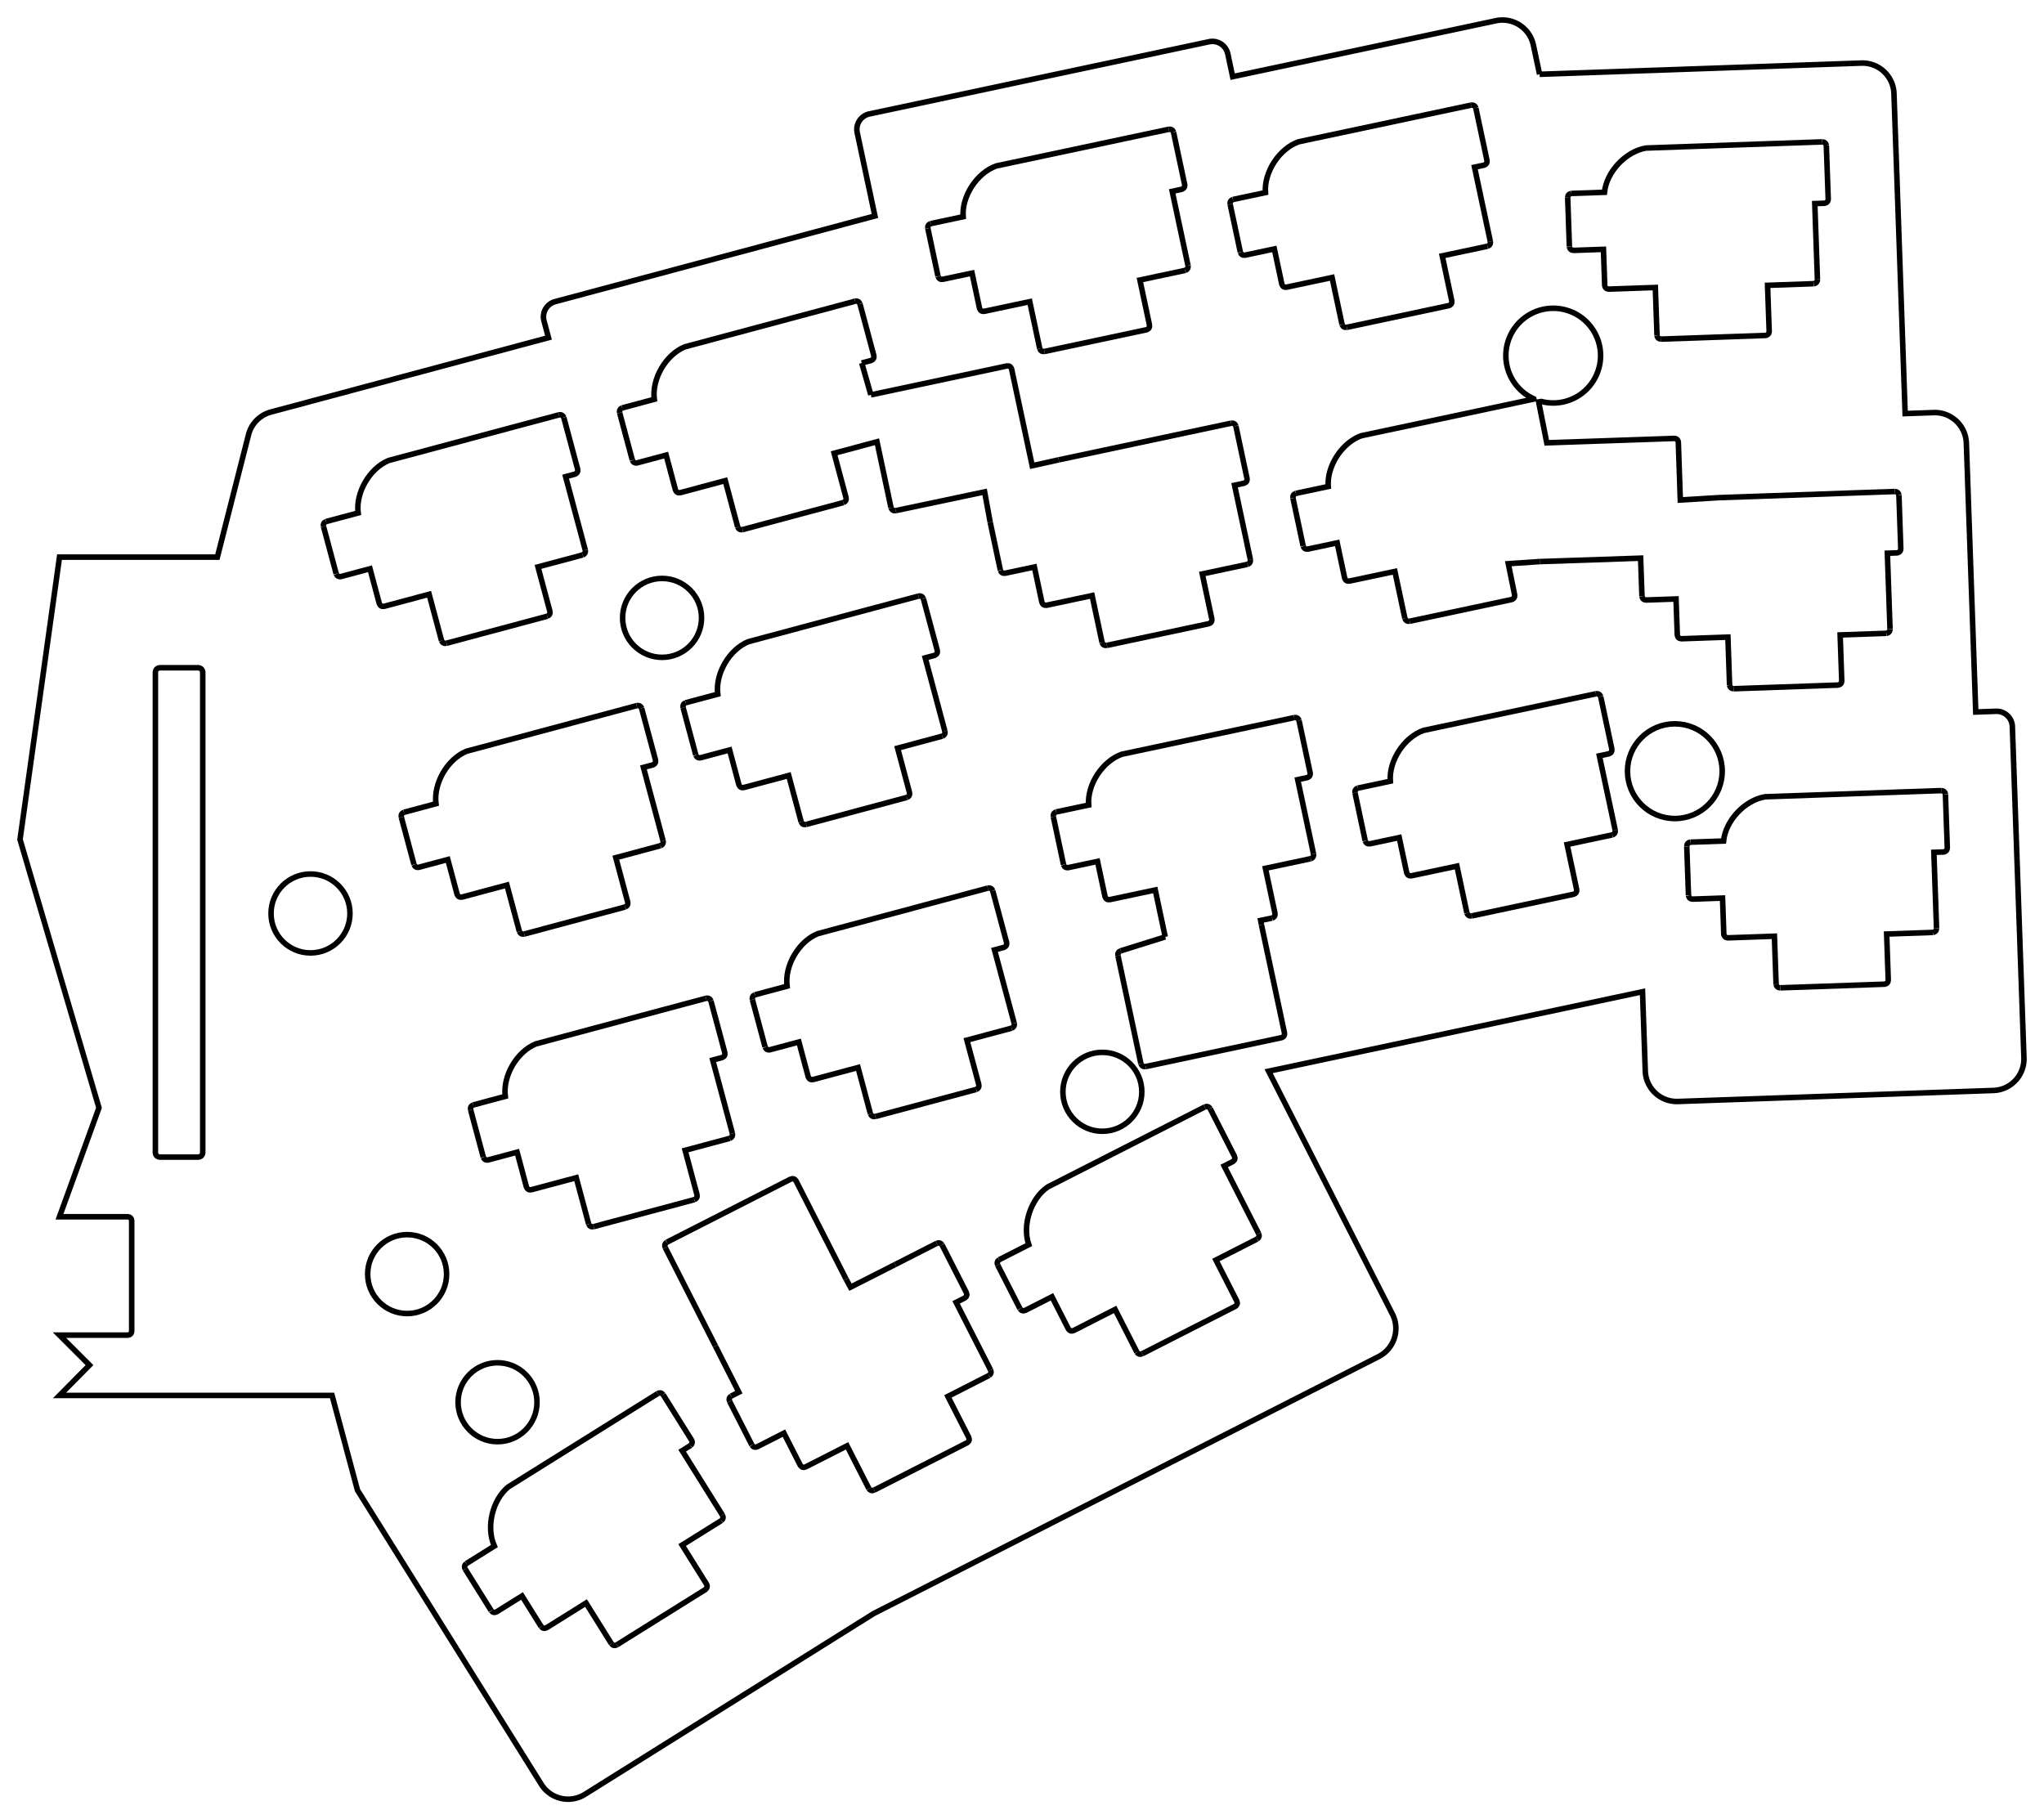 <?xml version="1.0"?>
<!DOCTYPE svg PUBLIC "-//W3C//DTD SVG 1.1//EN" "http://www.w3.org/Graphics/SVG/1.1/DTD/svg11.dtd">
<svg width="129.478mm" height="115.25mm" viewBox="0 0 129.478 115.25" xmlns="http://www.w3.org/2000/svg" version="1.1">
<g id="Sketch207" transform="translate(3.769,1.402) scale(1,-1)">
<path id="Sketch207_w0000"  d="M 93.757 -3.305 L 93.363 -1.452 A 2 2 0 0 1 90.991 0.089L 74.314 -3.456 L 74.007 -2.012 A 1 1 0 0 1 72.82 -1.242L 51.301 -5.816 A 1 1 0 0 1 50.531 -7.002L 51.653 -12.279 L 31.398 -17.706 A 1 1 0 0 1 30.691 -18.931L 30.975 -19.989 L 13.395 -24.7 A 2 2 0 0 1 11.974 -26.138L 10.0 -33.892 L 0.0 -33.892 L -2.5 -51.78 L 2.5 -68.78 L 0.0 -75.68 L 4.313 -75.68 Q 4.54 -75.695 4.573 -75.92 L 4.573 -82.92 Q 4.558 -83.147 4.333 -83.18 L 0.0 -83.18 L 1.9 -85.08 L 0.0 -87.001 L 17.267 -87.001 L 18.875 -93.001 L 30.521 -111.638 A 2 2 0 0 1 33.279 -112.274L 51.569 -100.821 L 83.56 -84.54 A 2 2 0 0 1 84.435 -81.849L 76.593 -66.459 L 100.277 -61.425 L 100.452 -66.449 A 2 2 0 0 1 102.521 -68.378L 122.509 -67.68 A 2 2 0 0 1 124.438 -65.611L 123.705 -44.624 A 1 1 0 0 1 122.67 -43.659L 121.385 -43.704 L 120.79 -26.665 A 2 2 0 0 1 118.722 -24.736L 116.913 -24.799 L 116.205 -4.523 A 2 2 0 0 1 114.136 -2.594L 93.757 -3.305 " stroke="#000000" stroke-width="0.35 px" style="stroke-width:0.35;stroke-miterlimit:4;stroke-dasharray:none;fill:none;fill-opacity:1;fill-rule: evenodd"/>
<path id="Sketch207_w0001"  d="M 105.097 -30.125 L 102.671 -30.274 L 102.545 -26.604 Q 102.505 -26.38 102.277 -26.373 L 94.213 -26.651 L 93.698 -24.06 L 93.87 -24.032 A 3 3 0 1 1 93.389 -23.863L 93.394 -23.879 L 90.694 -24.453 L 90.498 -24.495 L 82.477 -26.199 C 81.246 -26.634 80.276 -28.115 80.371 -29.418 L 78.316 -29.854 " stroke="#000000" stroke-width="0.35 px" style="stroke-width:0.35;stroke-miterlimit:4;stroke-dasharray:none;fill:none;fill-opacity:1;fill-rule: evenodd"/>
<circle cx="102.325" cy="-47.453" r="3.0" stroke="#000000" stroke-width="0.35 px" style="stroke-width:0.35;stroke-miterlimit:4;stroke-dasharray:none;fill:none"/>
<circle cx="66.06" cy="-67.765" r="2.5" stroke="#000000" stroke-width="0.35 px" style="stroke-width:0.35;stroke-miterlimit:4;stroke-dasharray:none;fill:none"/>
<circle cx="27.748" cy="-87.43" r="2.5" stroke="#000000" stroke-width="0.35 px" style="stroke-width:0.35;stroke-miterlimit:4;stroke-dasharray:none;fill:none"/>
<circle cx="22.021" cy="-79.313" r="2.5" stroke="#000000" stroke-width="0.35 px" style="stroke-width:0.35;stroke-miterlimit:4;stroke-dasharray:none;fill:none"/>
<circle cx="15.9" cy="-56.467" r="2.5" stroke="#000000" stroke-width="0.35 px" style="stroke-width:0.35;stroke-miterlimit:4;stroke-dasharray:none;fill:none"/>
<circle cx="38.17" cy="-37.742" r="2.5" stroke="#000000" stroke-width="0.35 px" style="stroke-width:0.35;stroke-miterlimit:4;stroke-dasharray:none;fill:none"/>
<path id="Sketch207_w0008"  d="M 8.824 -40.901 L 6.354 -40.901 Q 6.1 -40.928 6.074 -41.181 L 6.074 -71.621 Q 6.1 -71.875 6.354 -71.901 L 8.794 -71.901 Q 9.047 -71.875 9.074 -71.621 L 9.074 -41.181 Q 9.047 -40.928 8.794 -40.901 " stroke="#000000" stroke-width="0.35 px" style="stroke-width:0.35;stroke-miterlimit:4;stroke-dasharray:none;fill:none;fill-opacity:1;fill-rule: evenodd"/>
<path id="Sketch207_w0009"  d="M 67.047 -59.137 L 68.502 -65.984 " stroke="#000000" stroke-width="0.35 px" style="stroke-width:0.35;stroke-miterlimit:4;stroke-dasharray:none;fill:none;fill-opacity:1;fill-rule: evenodd"/>
<path id="Sketch207_w0010"  d="M 76.139 -57.184 L 77.595 -64.031 Q 77.627 -64.256 77.414 -64.335 L 68.806 -66.165 " stroke="#000000" stroke-width="0.35 px" style="stroke-width:0.35;stroke-miterlimit:4;stroke-dasharray:none;fill:none;fill-opacity:1;fill-rule: evenodd"/>
<path id="Sketch207_w0011"  d="M 68.502 -65.984 Q 68.581 -66.198 68.806 -66.165 " stroke="#000000" stroke-width="0.35 px" style="stroke-width:0.35;stroke-miterlimit:4;stroke-dasharray:none;fill:none;fill-opacity:1;fill-rule: evenodd"/>
<path id="Sketch207_w0012"  d="M 67.227 -58.833 Q 67.014 -58.912 67.047 -59.137 " stroke="#000000" stroke-width="0.35 px" style="stroke-width:0.35;stroke-miterlimit:4;stroke-dasharray:none;fill:none;fill-opacity:1;fill-rule: evenodd"/>
<path id="Sketch207_w0013"  d="M 93.764 -34.175 L 100.157 -33.958 L 100.243 -36.378 " stroke="#000000" stroke-width="0.35 px" style="stroke-width:0.35;stroke-miterlimit:4;stroke-dasharray:none;fill:none;fill-opacity:1;fill-rule: evenodd"/>
<path id="Sketch207_w0014"  d="M 63.297 -27.729 L 61.616 -28.102 L 60.309 -21.964 Q 60.23 -21.751 60.005 -21.783 L 51.397 -23.613 " stroke="#000000" stroke-width="0.35 px" style="stroke-width:0.35;stroke-miterlimit:4;stroke-dasharray:none;fill:none;fill-opacity:1;fill-rule: evenodd"/>
<path id="Sketch207_w0015"  d="M 52.976 -30.945 L 58.602 -29.759 L 58.956 -31.689 " stroke="#000000" stroke-width="0.35 px" style="stroke-width:0.35;stroke-miterlimit:4;stroke-dasharray:none;fill:none;fill-opacity:1;fill-rule: evenodd"/>
<path id="Sketch207_w0016"  d="M 52.672 -30.764 Q 52.751 -30.978 52.976 -30.945 " stroke="#000000" stroke-width="0.35 px" style="stroke-width:0.35;stroke-miterlimit:4;stroke-dasharray:none;fill:none;fill-opacity:1;fill-rule: evenodd"/>
<path id="Sketch207_w0017"  d="M 38.469 -77.295 L 46.31 -73.3 Q 46.519 -73.21 46.65 -73.396 L 49.828 -79.633 " stroke="#000000" stroke-width="0.35 px" style="stroke-width:0.35;stroke-miterlimit:4;stroke-dasharray:none;fill:none;fill-opacity:1;fill-rule: evenodd"/>
<path id="Sketch207_w0018"  d="M 38.373 -77.636 L 41.551 -83.873 " stroke="#000000" stroke-width="0.35 px" style="stroke-width:0.35;stroke-miterlimit:4;stroke-dasharray:none;fill:none;fill-opacity:1;fill-rule: evenodd"/>
<path id="Sketch207_w0019"  d="M 38.469 -77.295 Q 38.283 -77.426 38.373 -77.635 " stroke="#000000" stroke-width="0.35 px" style="stroke-width:0.35;stroke-miterlimit:4;stroke-dasharray:none;fill:none;fill-opacity:1;fill-rule: evenodd"/>
<path id="Sketch207_w0020"  d="M 21.818 -50.057 L 23.847 -49.514 C 23.685 -48.218 24.575 -46.688 25.782 -46.19 L 33.703 -44.067 L 33.896 -44.016 L 36.562 -43.301 " stroke="#000000" stroke-width="0.35 px" style="stroke-width:0.35;stroke-miterlimit:4;stroke-dasharray:none;fill:none;fill-opacity:1;fill-rule: evenodd"/>
<path id="Sketch207_w0021"  d="M 29.13 -57.602 L 28.343 -54.666 L 25.504 -55.427 Q 25.28 -55.471 25.19 -55.262 L 24.598 -53.05 L 22.772 -53.539 Q 22.549 -53.584 22.459 -53.375 " stroke="#000000" stroke-width="0.35 px" style="stroke-width:0.35;stroke-miterlimit:4;stroke-dasharray:none;fill:none;fill-opacity:1;fill-rule: evenodd"/>
<path id="Sketch207_w0022"  d="M 36.875 -43.466 L 37.753 -46.74 Q 37.797 -46.963 37.588 -47.054 L 36.989 -47.214 L 38.234 -51.86 " stroke="#000000" stroke-width="0.35 px" style="stroke-width:0.35;stroke-miterlimit:4;stroke-dasharray:none;fill:none;fill-opacity:1;fill-rule: evenodd"/>
<path id="Sketch207_w0023"  d="M 35.828 -56.056 L 29.444 -57.767 " stroke="#000000" stroke-width="0.35 px" style="stroke-width:0.35;stroke-miterlimit:4;stroke-dasharray:none;fill:none;fill-opacity:1;fill-rule: evenodd"/>
<path id="Sketch207_w0024"  d="M 38.07 -52.173 L 35.24 -52.932 L 35.993 -55.743 Q 36.037 -55.966 35.828 -56.056 " stroke="#000000" stroke-width="0.35 px" style="stroke-width:0.35;stroke-miterlimit:4;stroke-dasharray:none;fill:none;fill-opacity:1;fill-rule: evenodd"/>
<path id="Sketch207_w0025"  d="M 22.456 -53.365 L 21.654 -50.371 " stroke="#000000" stroke-width="0.35 px" style="stroke-width:0.35;stroke-miterlimit:4;stroke-dasharray:none;fill:none;fill-opacity:1;fill-rule: evenodd"/>
<path id="Sketch207_w0026"  d="M 38.07 -52.174 Q 38.279 -52.084 38.234 -51.86 " stroke="#000000" stroke-width="0.35 px" style="stroke-width:0.35;stroke-miterlimit:4;stroke-dasharray:none;fill:none;fill-opacity:1;fill-rule: evenodd"/>
<path id="Sketch207_w0027"  d="M 29.13 -57.602 Q 29.22 -57.811 29.443 -57.767 " stroke="#000000" stroke-width="0.35 px" style="stroke-width:0.35;stroke-miterlimit:4;stroke-dasharray:none;fill:none;fill-opacity:1;fill-rule: evenodd"/>
<path id="Sketch207_w0028"  d="M 36.876 -43.466 Q 36.786 -43.257 36.562 -43.301 " stroke="#000000" stroke-width="0.35 px" style="stroke-width:0.35;stroke-miterlimit:4;stroke-dasharray:none;fill:none;fill-opacity:1;fill-rule: evenodd"/>
<path id="Sketch207_w0029"  d="M 21.818 -50.057 Q 21.609 -50.147 21.654 -50.37 " stroke="#000000" stroke-width="0.35 px" style="stroke-width:0.35;stroke-miterlimit:4;stroke-dasharray:none;fill:none;fill-opacity:1;fill-rule: evenodd"/>
<path id="Sketch207_w0030"  d="M 39.668 -43.117 L 41.697 -42.574 C 41.535 -41.278 42.425 -39.748 43.632 -39.25 L 51.553 -37.127 L 51.746 -37.076 L 54.412 -36.361 " stroke="#000000" stroke-width="0.35 px" style="stroke-width:0.35;stroke-miterlimit:4;stroke-dasharray:none;fill:none;fill-opacity:1;fill-rule: evenodd"/>
<path id="Sketch207_w0031"  d="M 46.98 -50.662 L 46.193 -47.726 L 43.354 -48.487 Q 43.13 -48.531 43.04 -48.322 L 42.448 -46.11 L 40.622 -46.599 Q 40.399 -46.644 40.309 -46.435 " stroke="#000000" stroke-width="0.35 px" style="stroke-width:0.35;stroke-miterlimit:4;stroke-dasharray:none;fill:none;fill-opacity:1;fill-rule: evenodd"/>
<path id="Sketch207_w0032"  d="M 54.725 -36.526 L 55.603 -39.8 Q 55.647 -40.023 55.438 -40.114 L 54.839 -40.274 L 56.084 -44.92 " stroke="#000000" stroke-width="0.35 px" style="stroke-width:0.35;stroke-miterlimit:4;stroke-dasharray:none;fill:none;fill-opacity:1;fill-rule: evenodd"/>
<path id="Sketch207_w0033"  d="M 53.678 -49.116 L 47.294 -50.827 " stroke="#000000" stroke-width="0.35 px" style="stroke-width:0.35;stroke-miterlimit:4;stroke-dasharray:none;fill:none;fill-opacity:1;fill-rule: evenodd"/>
<path id="Sketch207_w0034"  d="M 55.92 -45.233 L 53.09 -45.992 L 53.843 -48.803 Q 53.887 -49.026 53.678 -49.116 " stroke="#000000" stroke-width="0.35 px" style="stroke-width:0.35;stroke-miterlimit:4;stroke-dasharray:none;fill:none;fill-opacity:1;fill-rule: evenodd"/>
<path id="Sketch207_w0035"  d="M 40.306 -46.425 L 39.504 -43.431 " stroke="#000000" stroke-width="0.35 px" style="stroke-width:0.35;stroke-miterlimit:4;stroke-dasharray:none;fill:none;fill-opacity:1;fill-rule: evenodd"/>
<path id="Sketch207_w0036"  d="M 55.92 -45.234 Q 56.129 -45.144 56.084 -44.92 " stroke="#000000" stroke-width="0.35 px" style="stroke-width:0.35;stroke-miterlimit:4;stroke-dasharray:none;fill:none;fill-opacity:1;fill-rule: evenodd"/>
<path id="Sketch207_w0037"  d="M 46.98 -50.662 Q 47.07 -50.871 47.293 -50.827 " stroke="#000000" stroke-width="0.35 px" style="stroke-width:0.35;stroke-miterlimit:4;stroke-dasharray:none;fill:none;fill-opacity:1;fill-rule: evenodd"/>
<path id="Sketch207_w0038"  d="M 54.726 -36.526 Q 54.636 -36.317 54.412 -36.361 " stroke="#000000" stroke-width="0.35 px" style="stroke-width:0.35;stroke-miterlimit:4;stroke-dasharray:none;fill:none;fill-opacity:1;fill-rule: evenodd"/>
<path id="Sketch207_w0039"  d="M 39.668 -43.117 Q 39.459 -43.207 39.504 -43.43 " stroke="#000000" stroke-width="0.35 px" style="stroke-width:0.35;stroke-miterlimit:4;stroke-dasharray:none;fill:none;fill-opacity:1;fill-rule: evenodd"/>
<path id="Sketch207_w0040"  d="M 74.336 -11.234 L 76.391 -10.798 C 76.296 -9.495 77.266 -8.014 78.497 -7.579 L 86.518 -5.875 L 86.714 -5.833 L 89.414 -5.259 " stroke="#000000" stroke-width="0.35 px" style="stroke-width:0.35;stroke-miterlimit:4;stroke-dasharray:none;fill:none;fill-opacity:1;fill-rule: evenodd"/>
<path id="Sketch207_w0041"  d="M 81.243 -19.151 L 80.611 -16.178 L 77.736 -16.789 Q 77.51 -16.822 77.431 -16.608 L 76.955 -14.368 L 75.107 -14.761 Q 74.881 -14.794 74.802 -14.581 " stroke="#000000" stroke-width="0.35 px" style="stroke-width:0.35;stroke-miterlimit:4;stroke-dasharray:none;fill:none;fill-opacity:1;fill-rule: evenodd"/>
<path id="Sketch207_w0042"  d="M 89.718 -5.44 L 90.423 -8.756 Q 90.455 -8.981 90.242 -9.06 L 89.635 -9.189 L 90.636 -13.894 " stroke="#000000" stroke-width="0.35 px" style="stroke-width:0.35;stroke-miterlimit:4;stroke-dasharray:none;fill:none;fill-opacity:1;fill-rule: evenodd"/>
<path id="Sketch207_w0043"  d="M 90.455 -14.198 L 87.589 -14.807 L 88.194 -17.654 Q 88.227 -17.879 88.013 -17.958 L 81.548 -19.332 " stroke="#000000" stroke-width="0.35 px" style="stroke-width:0.35;stroke-miterlimit:4;stroke-dasharray:none;fill:none;fill-opacity:1;fill-rule: evenodd"/>
<path id="Sketch207_w0044"  d="M 74.8 -14.571 L 74.156 -11.539 " stroke="#000000" stroke-width="0.35 px" style="stroke-width:0.35;stroke-miterlimit:4;stroke-dasharray:none;fill:none;fill-opacity:1;fill-rule: evenodd"/>
<path id="Sketch207_w0045"  d="M 90.455 -14.198 Q 90.668 -14.119 90.636 -13.894 " stroke="#000000" stroke-width="0.35 px" style="stroke-width:0.35;stroke-miterlimit:4;stroke-dasharray:none;fill:none;fill-opacity:1;fill-rule: evenodd"/>
<path id="Sketch207_w0046"  d="M 81.243 -19.151 Q 81.322 -19.365 81.547 -19.332 " stroke="#000000" stroke-width="0.35 px" style="stroke-width:0.35;stroke-miterlimit:4;stroke-dasharray:none;fill:none;fill-opacity:1;fill-rule: evenodd"/>
<path id="Sketch207_w0047"  d="M 89.718 -5.44 Q 89.639 -5.226 89.414 -5.259 " stroke="#000000" stroke-width="0.35 px" style="stroke-width:0.35;stroke-miterlimit:4;stroke-dasharray:none;fill:none;fill-opacity:1;fill-rule: evenodd"/>
<path id="Sketch207_w0048"  d="M 74.336 -11.234 Q 74.123 -11.313 74.156 -11.538 " stroke="#000000" stroke-width="0.35 px" style="stroke-width:0.35;stroke-miterlimit:4;stroke-dasharray:none;fill:none;fill-opacity:1;fill-rule: evenodd"/>
<path id="Sketch207_w0049"  d="M 82.246 -48.524 L 84.301 -48.088 C 84.206 -46.785 85.176 -45.304 86.407 -44.869 L 94.428 -43.165 L 94.624 -43.123 L 97.324 -42.549 " stroke="#000000" stroke-width="0.35 px" style="stroke-width:0.35;stroke-miterlimit:4;stroke-dasharray:none;fill:none;fill-opacity:1;fill-rule: evenodd"/>
<path id="Sketch207_w0050"  d="M 89.153 -56.441 L 88.521 -53.468 L 85.646 -54.079 Q 85.42 -54.112 85.341 -53.898 L 84.865 -51.658 L 83.017 -52.051 Q 82.791 -52.084 82.712 -51.871 " stroke="#000000" stroke-width="0.35 px" style="stroke-width:0.35;stroke-miterlimit:4;stroke-dasharray:none;fill:none;fill-opacity:1;fill-rule: evenodd"/>
<path id="Sketch207_w0051"  d="M 97.628 -42.73 L 98.333 -46.046 Q 98.365 -46.271 98.152 -46.35 L 97.545 -46.479 L 98.546 -51.184 " stroke="#000000" stroke-width="0.35 px" style="stroke-width:0.35;stroke-miterlimit:4;stroke-dasharray:none;fill:none;fill-opacity:1;fill-rule: evenodd"/>
<path id="Sketch207_w0052"  d="M 98.365 -51.488 L 95.499 -52.097 L 96.104 -54.944 Q 96.137 -55.169 95.923 -55.248 L 89.458 -56.622 " stroke="#000000" stroke-width="0.35 px" style="stroke-width:0.35;stroke-miterlimit:4;stroke-dasharray:none;fill:none;fill-opacity:1;fill-rule: evenodd"/>
<path id="Sketch207_w0053"  d="M 82.71 -51.861 L 82.066 -48.829 " stroke="#000000" stroke-width="0.35 px" style="stroke-width:0.35;stroke-miterlimit:4;stroke-dasharray:none;fill:none;fill-opacity:1;fill-rule: evenodd"/>
<path id="Sketch207_w0054"  d="M 98.365 -51.488 Q 98.578 -51.409 98.546 -51.184 " stroke="#000000" stroke-width="0.35 px" style="stroke-width:0.35;stroke-miterlimit:4;stroke-dasharray:none;fill:none;fill-opacity:1;fill-rule: evenodd"/>
<path id="Sketch207_w0055"  d="M 89.153 -56.441 Q 89.232 -56.655 89.457 -56.622 " stroke="#000000" stroke-width="0.35 px" style="stroke-width:0.35;stroke-miterlimit:4;stroke-dasharray:none;fill:none;fill-opacity:1;fill-rule: evenodd"/>
<path id="Sketch207_w0056"  d="M 97.628 -42.73 Q 97.549 -42.516 97.324 -42.549 " stroke="#000000" stroke-width="0.35 px" style="stroke-width:0.35;stroke-miterlimit:4;stroke-dasharray:none;fill:none;fill-opacity:1;fill-rule: evenodd"/>
<path id="Sketch207_w0057"  d="M 82.246 -48.524 Q 82.033 -48.603 82.066 -48.828 " stroke="#000000" stroke-width="0.35 px" style="stroke-width:0.35;stroke-miterlimit:4;stroke-dasharray:none;fill:none;fill-opacity:1;fill-rule: evenodd"/>
<path id="Sketch207_w0058"  d="M 74.214 -25.409 L 71.514 -25.983 L 71.318 -26.025 L 63.297 -27.729 " stroke="#000000" stroke-width="0.35 px" style="stroke-width:0.35;stroke-miterlimit:4;stroke-dasharray:none;fill:none;fill-opacity:1;fill-rule: evenodd"/>
<path id="Sketch207_w0059"  d="M 66.043 -39.301 L 65.411 -36.328 L 62.536 -36.939 Q 62.31 -36.972 62.231 -36.758 L 61.755 -34.518 L 59.907 -34.911 Q 59.681 -34.944 59.602 -34.731 " stroke="#000000" stroke-width="0.35 px" style="stroke-width:0.35;stroke-miterlimit:4;stroke-dasharray:none;fill:none;fill-opacity:1;fill-rule: evenodd"/>
<path id="Sketch207_w0060"  d="M 74.518 -25.59 L 75.223 -28.906 Q 75.255 -29.131 75.042 -29.21 L 74.435 -29.339 L 75.436 -34.044 " stroke="#000000" stroke-width="0.35 px" style="stroke-width:0.35;stroke-miterlimit:4;stroke-dasharray:none;fill:none;fill-opacity:1;fill-rule: evenodd"/>
<path id="Sketch207_w0061"  d="M 75.255 -34.348 L 72.389 -34.957 L 72.994 -37.804 Q 73.027 -38.029 72.813 -38.108 L 66.348 -39.482 " stroke="#000000" stroke-width="0.35 px" style="stroke-width:0.35;stroke-miterlimit:4;stroke-dasharray:none;fill:none;fill-opacity:1;fill-rule: evenodd"/>
<path id="Sketch207_w0062"  d="M 59.6 -34.721 L 58.956 -31.689 " stroke="#000000" stroke-width="0.35 px" style="stroke-width:0.35;stroke-miterlimit:4;stroke-dasharray:none;fill:none;fill-opacity:1;fill-rule: evenodd"/>
<path id="Sketch207_w0063"  d="M 75.255 -34.348 Q 75.468 -34.269 75.436 -34.044 " stroke="#000000" stroke-width="0.35 px" style="stroke-width:0.35;stroke-miterlimit:4;stroke-dasharray:none;fill:none;fill-opacity:1;fill-rule: evenodd"/>
<path id="Sketch207_w0064"  d="M 66.043 -39.301 Q 66.122 -39.515 66.347 -39.482 " stroke="#000000" stroke-width="0.35 px" style="stroke-width:0.35;stroke-miterlimit:4;stroke-dasharray:none;fill:none;fill-opacity:1;fill-rule: evenodd"/>
<path id="Sketch207_w0065"  d="M 74.518 -25.59 Q 74.439 -25.376 74.214 -25.409 " stroke="#000000" stroke-width="0.35 px" style="stroke-width:0.35;stroke-miterlimit:4;stroke-dasharray:none;fill:none;fill-opacity:1;fill-rule: evenodd"/>
<path id="Sketch207_w0066"  d="M 85.223 -37.771 L 84.591 -34.798 L 81.716 -35.409 Q 81.49 -35.442 81.411 -35.228 L 80.935 -32.988 L 79.087 -33.381 Q 78.861 -33.414 78.782 -33.201 " stroke="#000000" stroke-width="0.35 px" style="stroke-width:0.35;stroke-miterlimit:4;stroke-dasharray:none;fill:none;fill-opacity:1;fill-rule: evenodd"/>
<path id="Sketch207_w0067"  d="M 93.764 -34.175 L 91.774 -34.309 L 92.174 -36.274 Q 92.207 -36.499 91.993 -36.578 L 85.528 -37.952 " stroke="#000000" stroke-width="0.35 px" style="stroke-width:0.35;stroke-miterlimit:4;stroke-dasharray:none;fill:none;fill-opacity:1;fill-rule: evenodd"/>
<path id="Sketch207_w0068"  d="M 78.78 -33.191 L 78.136 -30.159 " stroke="#000000" stroke-width="0.35 px" style="stroke-width:0.35;stroke-miterlimit:4;stroke-dasharray:none;fill:none;fill-opacity:1;fill-rule: evenodd"/>
<path id="Sketch207_w0069"  d="M 85.223 -37.771 Q 85.302 -37.985 85.527 -37.952 " stroke="#000000" stroke-width="0.35 px" style="stroke-width:0.35;stroke-miterlimit:4;stroke-dasharray:none;fill:none;fill-opacity:1;fill-rule: evenodd"/>
<path id="Sketch207_w0070"  d="M 78.316 -29.854 Q 78.103 -29.933 78.136 -30.158 " stroke="#000000" stroke-width="0.35 px" style="stroke-width:0.35;stroke-miterlimit:4;stroke-dasharray:none;fill:none;fill-opacity:1;fill-rule: evenodd"/>
<path id="Sketch207_w0071"  d="M 95.767 -10.853 L 97.866 -10.78 C 98 -9.481 99.211 -8.191 100.5 -7.976 L 108.695 -7.69 L 108.895 -7.683 L 111.653 -7.587 " stroke="#000000" stroke-width="0.35 px" style="stroke-width:0.35;stroke-miterlimit:4;stroke-dasharray:none;fill:none;fill-opacity:1;fill-rule: evenodd"/>
<path id="Sketch207_w0072"  d="M 101.195 -19.849 L 101.089 -16.811 L 98.15 -16.914 Q 97.923 -16.907 97.882 -16.683 L 97.802 -14.394 L 95.913 -14.46 Q 95.686 -14.454 95.645 -14.23 " stroke="#000000" stroke-width="0.35 px" style="stroke-width:0.35;stroke-miterlimit:4;stroke-dasharray:none;fill:none;fill-opacity:1;fill-rule: evenodd"/>
<path id="Sketch207_w0073"  d="M 111.921 -7.818 L 112.04 -11.206 Q 112.033 -11.433 111.809 -11.474 L 111.189 -11.495 L 111.357 -16.303 " stroke="#000000" stroke-width="0.35 px" style="stroke-width:0.35;stroke-miterlimit:4;stroke-dasharray:none;fill:none;fill-opacity:1;fill-rule: evenodd"/>
<path id="Sketch207_w0074"  d="M 111.126 -16.571 L 108.198 -16.673 L 108.3 -19.581 Q 108.293 -19.809 108.069 -19.849 L 101.463 -20.08 " stroke="#000000" stroke-width="0.35 px" style="stroke-width:0.35;stroke-miterlimit:4;stroke-dasharray:none;fill:none;fill-opacity:1;fill-rule: evenodd"/>
<path id="Sketch207_w0075"  d="M 95.645 -14.22 L 95.537 -11.122 " stroke="#000000" stroke-width="0.35 px" style="stroke-width:0.35;stroke-miterlimit:4;stroke-dasharray:none;fill:none;fill-opacity:1;fill-rule: evenodd"/>
<path id="Sketch207_w0076"  d="M 111.126 -16.571 Q 111.35 -16.53 111.357 -16.303 " stroke="#000000" stroke-width="0.35 px" style="stroke-width:0.35;stroke-miterlimit:4;stroke-dasharray:none;fill:none;fill-opacity:1;fill-rule: evenodd"/>
<path id="Sketch207_w0077"  d="M 101.194 -19.849 Q 101.235 -20.073 101.463 -20.08 " stroke="#000000" stroke-width="0.35 px" style="stroke-width:0.35;stroke-miterlimit:4;stroke-dasharray:none;fill:none;fill-opacity:1;fill-rule: evenodd"/>
<path id="Sketch207_w0078"  d="M 111.922 -7.818 Q 111.881 -7.594 111.653 -7.587 " stroke="#000000" stroke-width="0.35 px" style="stroke-width:0.35;stroke-miterlimit:4;stroke-dasharray:none;fill:none;fill-opacity:1;fill-rule: evenodd"/>
<path id="Sketch207_w0079"  d="M 95.767 -10.853 Q 95.544 -10.894 95.537 -11.121 " stroke="#000000" stroke-width="0.35 px" style="stroke-width:0.35;stroke-miterlimit:4;stroke-dasharray:none;fill:none;fill-opacity:1;fill-rule: evenodd"/>
<path id="Sketch207_w0080"  d="M 55.565 -77.367 L 53.106 -78.62 L 52.928 -78.711 " stroke="#000000" stroke-width="0.35 px" style="stroke-width:0.35;stroke-miterlimit:4;stroke-dasharray:none;fill:none;fill-opacity:1;fill-rule: evenodd"/>
<path id="Sketch207_w0081"  d="M 51.269 -92.9 L 49.889 -90.192 L 47.269 -91.526 Q 47.06 -91.616 46.929 -91.43 L 45.889 -89.39 L 44.205 -90.248 Q 43.996 -90.338 43.864 -90.152 " stroke="#000000" stroke-width="0.35 px" style="stroke-width:0.35;stroke-miterlimit:4;stroke-dasharray:none;fill:none;fill-opacity:1;fill-rule: evenodd"/>
<path id="Sketch207_w0082"  d="M 55.906 -77.463 L 57.445 -80.483 Q 57.535 -80.692 57.349 -80.824 L 56.796 -81.105 L 58.98 -85.391 " stroke="#000000" stroke-width="0.35 px" style="stroke-width:0.35;stroke-miterlimit:4;stroke-dasharray:none;fill:none;fill-opacity:1;fill-rule: evenodd"/>
<path id="Sketch207_w0083"  d="M 58.884 -85.731 L 56.274 -87.062 L 57.595 -89.655 Q 57.685 -89.864 57.499 -89.995 L 51.609 -92.996 " stroke="#000000" stroke-width="0.35 px" style="stroke-width:0.35;stroke-miterlimit:4;stroke-dasharray:none;fill:none;fill-opacity:1;fill-rule: evenodd"/>
<path id="Sketch207_w0084"  d="M 42.548 -87.041 L 43.032 -86.794 L 41.551 -83.873 " stroke="#000000" stroke-width="0.35 px" style="stroke-width:0.35;stroke-miterlimit:4;stroke-dasharray:none;fill:none;fill-opacity:1;fill-rule: evenodd"/>
<path id="Sketch207_w0085"  d="M 43.86 -90.143 L 42.452 -87.381 " stroke="#000000" stroke-width="0.35 px" style="stroke-width:0.35;stroke-miterlimit:4;stroke-dasharray:none;fill:none;fill-opacity:1;fill-rule: evenodd"/>
<path id="Sketch207_w0086"  d="M 58.885 -85.732 Q 59.07 -85.6 58.98 -85.391 " stroke="#000000" stroke-width="0.35 px" style="stroke-width:0.35;stroke-miterlimit:4;stroke-dasharray:none;fill:none;fill-opacity:1;fill-rule: evenodd"/>
<path id="Sketch207_w0087"  d="M 51.269 -92.9 Q 51.4 -93.086 51.609 -92.996 " stroke="#000000" stroke-width="0.35 px" style="stroke-width:0.35;stroke-miterlimit:4;stroke-dasharray:none;fill:none;fill-opacity:1;fill-rule: evenodd"/>
<path id="Sketch207_w0088"  d="M 55.906 -77.462 Q 55.774 -77.277 55.565 -77.367 " stroke="#000000" stroke-width="0.35 px" style="stroke-width:0.35;stroke-miterlimit:4;stroke-dasharray:none;fill:none;fill-opacity:1;fill-rule: evenodd"/>
<path id="Sketch207_w0089"  d="M 42.548 -87.04 Q 42.362 -87.172 42.452 -87.381 " stroke="#000000" stroke-width="0.35 px" style="stroke-width:0.35;stroke-miterlimit:4;stroke-dasharray:none;fill:none;fill-opacity:1;fill-rule: evenodd"/>
<path id="Sketch207_w0090"  d="M 26.208 -68.597 L 28.237 -68.054 C 28.075 -66.758 28.965 -65.228 30.172 -64.73 L 38.093 -62.607 L 38.286 -62.556 L 40.952 -61.841 " stroke="#000000" stroke-width="0.35 px" style="stroke-width:0.35;stroke-miterlimit:4;stroke-dasharray:none;fill:none;fill-opacity:1;fill-rule: evenodd"/>
<path id="Sketch207_w0091"  d="M 33.52 -76.142 L 32.733 -73.206 L 29.894 -73.967 Q 29.67 -74.011 29.58 -73.802 L 28.988 -71.59 L 27.162 -72.079 Q 26.939 -72.124 26.849 -71.915 " stroke="#000000" stroke-width="0.35 px" style="stroke-width:0.35;stroke-miterlimit:4;stroke-dasharray:none;fill:none;fill-opacity:1;fill-rule: evenodd"/>
<path id="Sketch207_w0092"  d="M 41.265 -62.006 L 42.143 -65.28 Q 42.187 -65.503 41.978 -65.594 L 41.379 -65.754 L 42.624 -70.4 " stroke="#000000" stroke-width="0.35 px" style="stroke-width:0.35;stroke-miterlimit:4;stroke-dasharray:none;fill:none;fill-opacity:1;fill-rule: evenodd"/>
<path id="Sketch207_w0093"  d="M 40.218 -74.596 L 33.834 -76.307 " stroke="#000000" stroke-width="0.35 px" style="stroke-width:0.35;stroke-miterlimit:4;stroke-dasharray:none;fill:none;fill-opacity:1;fill-rule: evenodd"/>
<path id="Sketch207_w0094"  d="M 42.46 -70.713 L 39.63 -71.472 L 40.383 -74.283 Q 40.427 -74.506 40.218 -74.596 " stroke="#000000" stroke-width="0.35 px" style="stroke-width:0.35;stroke-miterlimit:4;stroke-dasharray:none;fill:none;fill-opacity:1;fill-rule: evenodd"/>
<path id="Sketch207_w0095"  d="M 26.846 -71.905 L 26.044 -68.911 " stroke="#000000" stroke-width="0.35 px" style="stroke-width:0.35;stroke-miterlimit:4;stroke-dasharray:none;fill:none;fill-opacity:1;fill-rule: evenodd"/>
<path id="Sketch207_w0096"  d="M 42.46 -70.714 Q 42.669 -70.624 42.624 -70.4 " stroke="#000000" stroke-width="0.35 px" style="stroke-width:0.35;stroke-miterlimit:4;stroke-dasharray:none;fill:none;fill-opacity:1;fill-rule: evenodd"/>
<path id="Sketch207_w0097"  d="M 33.52 -76.142 Q 33.61 -76.351 33.833 -76.307 " stroke="#000000" stroke-width="0.35 px" style="stroke-width:0.35;stroke-miterlimit:4;stroke-dasharray:none;fill:none;fill-opacity:1;fill-rule: evenodd"/>
<path id="Sketch207_w0098"  d="M 41.266 -62.006 Q 41.176 -61.797 40.952 -61.841 " stroke="#000000" stroke-width="0.35 px" style="stroke-width:0.35;stroke-miterlimit:4;stroke-dasharray:none;fill:none;fill-opacity:1;fill-rule: evenodd"/>
<path id="Sketch207_w0099"  d="M 26.208 -68.597 Q 25.999 -68.687 26.044 -68.91 " stroke="#000000" stroke-width="0.35 px" style="stroke-width:0.35;stroke-miterlimit:4;stroke-dasharray:none;fill:none;fill-opacity:1;fill-rule: evenodd"/>
<path id="Sketch207_w0100"  d="M 59.528 -78.401 L 61.399 -77.447 C 60.971 -76.213 61.524 -74.532 62.601 -73.793 L 69.908 -70.071 L 70.086 -69.98 L 72.545 -68.727 " stroke="#000000" stroke-width="0.35 px" style="stroke-width:0.35;stroke-miterlimit:4;stroke-dasharray:none;fill:none;fill-opacity:1;fill-rule: evenodd"/>
<path id="Sketch207_w0101"  d="M 68.249 -84.26 L 66.869 -81.552 L 64.249 -82.886 Q 64.04 -82.976 63.909 -82.79 L 62.869 -80.75 L 61.185 -81.608 Q 60.976 -81.698 60.844 -81.512 " stroke="#000000" stroke-width="0.35 px" style="stroke-width:0.35;stroke-miterlimit:4;stroke-dasharray:none;fill:none;fill-opacity:1;fill-rule: evenodd"/>
<path id="Sketch207_w0102"  d="M 72.886 -68.823 L 74.425 -71.843 Q 74.515 -72.052 74.329 -72.184 L 73.776 -72.465 L 75.96 -76.751 " stroke="#000000" stroke-width="0.35 px" style="stroke-width:0.35;stroke-miterlimit:4;stroke-dasharray:none;fill:none;fill-opacity:1;fill-rule: evenodd"/>
<path id="Sketch207_w0103"  d="M 75.864 -77.091 L 73.254 -78.422 L 74.575 -81.015 Q 74.665 -81.224 74.479 -81.355 L 68.589 -84.356 " stroke="#000000" stroke-width="0.35 px" style="stroke-width:0.35;stroke-miterlimit:4;stroke-dasharray:none;fill:none;fill-opacity:1;fill-rule: evenodd"/>
<path id="Sketch207_w0104"  d="M 60.84 -81.503 L 59.432 -78.741 " stroke="#000000" stroke-width="0.35 px" style="stroke-width:0.35;stroke-miterlimit:4;stroke-dasharray:none;fill:none;fill-opacity:1;fill-rule: evenodd"/>
<path id="Sketch207_w0105"  d="M 75.865 -77.092 Q 76.05 -76.96 75.96 -76.751 " stroke="#000000" stroke-width="0.35 px" style="stroke-width:0.35;stroke-miterlimit:4;stroke-dasharray:none;fill:none;fill-opacity:1;fill-rule: evenodd"/>
<path id="Sketch207_w0106"  d="M 68.249 -84.26 Q 68.38 -84.446 68.589 -84.356 " stroke="#000000" stroke-width="0.35 px" style="stroke-width:0.35;stroke-miterlimit:4;stroke-dasharray:none;fill:none;fill-opacity:1;fill-rule: evenodd"/>
<path id="Sketch207_w0107"  d="M 72.886 -68.822 Q 72.754 -68.637 72.545 -68.727 " stroke="#000000" stroke-width="0.35 px" style="stroke-width:0.35;stroke-miterlimit:4;stroke-dasharray:none;fill:none;fill-opacity:1;fill-rule: evenodd"/>
<path id="Sketch207_w0108"  d="M 59.528 -78.4 Q 59.342 -78.532 59.432 -78.741 " stroke="#000000" stroke-width="0.35 px" style="stroke-width:0.35;stroke-miterlimit:4;stroke-dasharray:none;fill:none;fill-opacity:1;fill-rule: evenodd"/>
<path id="Sketch207_w0109"  d="M 116.251 -29.736 L 113.492 -29.832 L 113.292 -29.839 L 105.097 -30.125 " stroke="#000000" stroke-width="0.35 px" style="stroke-width:0.35;stroke-miterlimit:4;stroke-dasharray:none;fill:none;fill-opacity:1;fill-rule: evenodd"/>
<path id="Sketch207_w0110"  d="M 105.792 -41.998 L 105.686 -38.96 L 102.748 -39.063 Q 102.52 -39.056 102.48 -38.832 L 102.4 -36.543 L 100.511 -36.609 Q 100.283 -36.602 100.243 -36.378 " stroke="#000000" stroke-width="0.35 px" style="stroke-width:0.35;stroke-miterlimit:4;stroke-dasharray:none;fill:none;fill-opacity:1;fill-rule: evenodd"/>
<path id="Sketch207_w0111"  d="M 116.519 -29.966 L 116.637 -33.354 Q 116.63 -33.582 116.406 -33.623 L 115.787 -33.644 L 115.955 -38.451 " stroke="#000000" stroke-width="0.35 px" style="stroke-width:0.35;stroke-miterlimit:4;stroke-dasharray:none;fill:none;fill-opacity:1;fill-rule: evenodd"/>
<path id="Sketch207_w0112"  d="M 115.724 -38.72 L 112.796 -38.822 L 112.897 -41.73 Q 112.89 -41.958 112.666 -41.998 L 106.06 -42.229 " stroke="#000000" stroke-width="0.35 px" style="stroke-width:0.35;stroke-miterlimit:4;stroke-dasharray:none;fill:none;fill-opacity:1;fill-rule: evenodd"/>
<path id="Sketch207_w0113"  d="M 115.724 -38.72 Q 115.948 -38.679 115.955 -38.452 " stroke="#000000" stroke-width="0.35 px" style="stroke-width:0.35;stroke-miterlimit:4;stroke-dasharray:none;fill:none;fill-opacity:1;fill-rule: evenodd"/>
<path id="Sketch207_w0114"  d="M 105.792 -41.998 Q 105.833 -42.222 106.06 -42.229 " stroke="#000000" stroke-width="0.35 px" style="stroke-width:0.35;stroke-miterlimit:4;stroke-dasharray:none;fill:none;fill-opacity:1;fill-rule: evenodd"/>
<path id="Sketch207_w0115"  d="M 116.519 -29.966 Q 116.478 -29.743 116.251 -29.736 " stroke="#000000" stroke-width="0.35 px" style="stroke-width:0.35;stroke-miterlimit:4;stroke-dasharray:none;fill:none;fill-opacity:1;fill-rule: evenodd"/>
<path id="Sketch207_w0116"  d="M 35.648 -24.437 L 37.677 -23.894 C 37.515 -22.598 38.405 -21.068 39.612 -20.57 L 47.533 -18.447 L 47.726 -18.396 L 50.392 -17.681 " stroke="#000000" stroke-width="0.35 px" style="stroke-width:0.35;stroke-miterlimit:4;stroke-dasharray:none;fill:none;fill-opacity:1;fill-rule: evenodd"/>
<path id="Sketch207_w0117"  d="M 42.96 -31.982 L 42.173 -29.046 L 39.334 -29.807 Q 39.11 -29.851 39.02 -29.642 L 38.428 -27.43 L 36.602 -27.919 Q 36.379 -27.964 36.289 -27.755 " stroke="#000000" stroke-width="0.35 px" style="stroke-width:0.35;stroke-miterlimit:4;stroke-dasharray:none;fill:none;fill-opacity:1;fill-rule: evenodd"/>
<path id="Sketch207_w0118"  d="M 50.705 -17.846 L 51.583 -21.12 Q 51.627 -21.343 51.418 -21.434 L 50.819 -21.594 " stroke="#000000" stroke-width="0.35 px" style="stroke-width:0.35;stroke-miterlimit:4;stroke-dasharray:none;fill:none;fill-opacity:1;fill-rule: evenodd"/>
<path id="Sketch207_w0119"  d="M 49.658 -30.436 L 43.274 -32.147 " stroke="#000000" stroke-width="0.35 px" style="stroke-width:0.35;stroke-miterlimit:4;stroke-dasharray:none;fill:none;fill-opacity:1;fill-rule: evenodd"/>
<path id="Sketch207_w0120"  d="M 49.658 -30.436 Q 49.867 -30.346 49.823 -30.123 L 49.07 -27.312 L 51.785 -26.584 L 52.672 -30.764 " stroke="#000000" stroke-width="0.35 px" style="stroke-width:0.35;stroke-miterlimit:4;stroke-dasharray:none;fill:none;fill-opacity:1;fill-rule: evenodd"/>
<path id="Sketch207_w0121"  d="M 36.286 -27.745 L 35.484 -24.751 " stroke="#000000" stroke-width="0.35 px" style="stroke-width:0.35;stroke-miterlimit:4;stroke-dasharray:none;fill:none;fill-opacity:1;fill-rule: evenodd"/>
<path id="Sketch207_w0122"  d="M 42.96 -31.982 Q 43.05 -32.191 43.273 -32.147 " stroke="#000000" stroke-width="0.35 px" style="stroke-width:0.35;stroke-miterlimit:4;stroke-dasharray:none;fill:none;fill-opacity:1;fill-rule: evenodd"/>
<path id="Sketch207_w0123"  d="M 50.706 -17.846 Q 50.616 -17.637 50.392 -17.681 " stroke="#000000" stroke-width="0.35 px" style="stroke-width:0.35;stroke-miterlimit:4;stroke-dasharray:none;fill:none;fill-opacity:1;fill-rule: evenodd"/>
<path id="Sketch207_w0124"  d="M 35.648 -24.437 Q 35.439 -24.527 35.484 -24.75 " stroke="#000000" stroke-width="0.35 px" style="stroke-width:0.35;stroke-miterlimit:4;stroke-dasharray:none;fill:none;fill-opacity:1;fill-rule: evenodd"/>
<path id="Sketch207_w0125"  d="M 25.766 -97.655 L 27.546 -96.542 C 27.012 -95.35 27.417 -93.627 28.426 -92.797 L 35.38 -88.451 L 35.549 -88.345 L 37.89 -86.883 " stroke="#000000" stroke-width="0.35 px" style="stroke-width:0.35;stroke-miterlimit:4;stroke-dasharray:none;fill:none;fill-opacity:1;fill-rule: evenodd"/>
<path id="Sketch207_w0126"  d="M 30.512 -101.646 L 29.298 -99.704 L 27.696 -100.705 Q 27.495 -100.813 27.348 -100.64 " stroke="#000000" stroke-width="0.35 px" style="stroke-width:0.35;stroke-miterlimit:4;stroke-dasharray:none;fill:none;fill-opacity:1;fill-rule: evenodd"/>
<path id="Sketch207_w0127"  d="M 38.237 -86.949 L 40.034 -89.824 Q 40.142 -90.024 39.968 -90.171 " stroke="#000000" stroke-width="0.35 px" style="stroke-width:0.35;stroke-miterlimit:4;stroke-dasharray:none;fill:none;fill-opacity:1;fill-rule: evenodd"/>
<path id="Sketch207_w0128"  d="M 41.926 -94.927 L 39.441 -96.479 L 40.983 -98.947 Q 41.091 -99.147 40.917 -99.295 L 35.311 -102.797 " stroke="#000000" stroke-width="0.35 px" style="stroke-width:0.35;stroke-miterlimit:4;stroke-dasharray:none;fill:none;fill-opacity:1;fill-rule: evenodd"/>
<path id="Sketch207_w0129"  d="M 34.964 -102.732 L 33.353 -100.154 L 30.86 -101.712 Q 30.659 -101.819 30.512 -101.646 " stroke="#000000" stroke-width="0.35 px" style="stroke-width:0.35;stroke-miterlimit:4;stroke-dasharray:none;fill:none;fill-opacity:1;fill-rule: evenodd"/>
<path id="Sketch207_w0130"  d="M 39.968 -90.171 L 39.442 -90.5 L 41.991 -94.579 " stroke="#000000" stroke-width="0.35 px" style="stroke-width:0.35;stroke-miterlimit:4;stroke-dasharray:none;fill:none;fill-opacity:1;fill-rule: evenodd"/>
<path id="Sketch207_w0131"  d="M 27.343 -100.631 L 25.7 -98.002 " stroke="#000000" stroke-width="0.35 px" style="stroke-width:0.35;stroke-miterlimit:4;stroke-dasharray:none;fill:none;fill-opacity:1;fill-rule: evenodd"/>
<path id="Sketch207_w0132"  d="M 41.926 -94.927 Q 42.099 -94.78 41.991 -94.579 " stroke="#000000" stroke-width="0.35 px" style="stroke-width:0.35;stroke-miterlimit:4;stroke-dasharray:none;fill:none;fill-opacity:1;fill-rule: evenodd"/>
<path id="Sketch207_w0133"  d="M 34.964 -102.732 Q 35.111 -102.905 35.311 -102.798 " stroke="#000000" stroke-width="0.35 px" style="stroke-width:0.35;stroke-miterlimit:4;stroke-dasharray:none;fill:none;fill-opacity:1;fill-rule: evenodd"/>
<path id="Sketch207_w0134"  d="M 38.238 -86.948 Q 38.09 -86.775 37.89 -86.883 " stroke="#000000" stroke-width="0.35 px" style="stroke-width:0.35;stroke-miterlimit:4;stroke-dasharray:none;fill:none;fill-opacity:1;fill-rule: evenodd"/>
<path id="Sketch207_w0135"  d="M 25.765 -97.654 Q 25.592 -97.801 25.7 -98.002 " stroke="#000000" stroke-width="0.35 px" style="stroke-width:0.35;stroke-miterlimit:4;stroke-dasharray:none;fill:none;fill-opacity:1;fill-rule: evenodd"/>
<path id="Sketch207_w0136"  d="M 16.888 -31.637 L 18.917 -31.094 C 18.755 -29.798 19.645 -28.268 20.852 -27.77 L 28.773 -25.647 L 28.966 -25.596 L 31.632 -24.881 " stroke="#000000" stroke-width="0.35 px" style="stroke-width:0.35;stroke-miterlimit:4;stroke-dasharray:none;fill:none;fill-opacity:1;fill-rule: evenodd"/>
<path id="Sketch207_w0137"  d="M 24.2 -39.182 L 23.413 -36.246 L 20.574 -37.007 Q 20.35 -37.051 20.26 -36.842 L 19.668 -34.63 L 17.842 -35.119 Q 17.619 -35.164 17.529 -34.955 " stroke="#000000" stroke-width="0.35 px" style="stroke-width:0.35;stroke-miterlimit:4;stroke-dasharray:none;fill:none;fill-opacity:1;fill-rule: evenodd"/>
<path id="Sketch207_w0138"  d="M 31.945 -25.046 L 32.823 -28.32 Q 32.867 -28.543 32.658 -28.634 L 32.059 -28.794 L 33.304 -33.44 " stroke="#000000" stroke-width="0.35 px" style="stroke-width:0.35;stroke-miterlimit:4;stroke-dasharray:none;fill:none;fill-opacity:1;fill-rule: evenodd"/>
<path id="Sketch207_w0139"  d="M 30.898 -37.636 L 24.514 -39.347 " stroke="#000000" stroke-width="0.35 px" style="stroke-width:0.35;stroke-miterlimit:4;stroke-dasharray:none;fill:none;fill-opacity:1;fill-rule: evenodd"/>
<path id="Sketch207_w0140"  d="M 33.14 -33.753 L 30.31 -34.512 L 31.063 -37.323 Q 31.107 -37.546 30.898 -37.636 " stroke="#000000" stroke-width="0.35 px" style="stroke-width:0.35;stroke-miterlimit:4;stroke-dasharray:none;fill:none;fill-opacity:1;fill-rule: evenodd"/>
<path id="Sketch207_w0141"  d="M 17.526 -34.945 L 16.724 -31.951 " stroke="#000000" stroke-width="0.35 px" style="stroke-width:0.35;stroke-miterlimit:4;stroke-dasharray:none;fill:none;fill-opacity:1;fill-rule: evenodd"/>
<path id="Sketch207_w0142"  d="M 33.14 -33.754 Q 33.349 -33.664 33.304 -33.44 " stroke="#000000" stroke-width="0.35 px" style="stroke-width:0.35;stroke-miterlimit:4;stroke-dasharray:none;fill:none;fill-opacity:1;fill-rule: evenodd"/>
<path id="Sketch207_w0143"  d="M 24.2 -39.182 Q 24.29 -39.391 24.513 -39.347 " stroke="#000000" stroke-width="0.35 px" style="stroke-width:0.35;stroke-miterlimit:4;stroke-dasharray:none;fill:none;fill-opacity:1;fill-rule: evenodd"/>
<path id="Sketch207_w0144"  d="M 31.946 -25.046 Q 31.856 -24.837 31.632 -24.881 " stroke="#000000" stroke-width="0.35 px" style="stroke-width:0.35;stroke-miterlimit:4;stroke-dasharray:none;fill:none;fill-opacity:1;fill-rule: evenodd"/>
<path id="Sketch207_w0145"  d="M 16.888 -31.637 Q 16.679 -31.727 16.724 -31.95 " stroke="#000000" stroke-width="0.35 px" style="stroke-width:0.35;stroke-miterlimit:4;stroke-dasharray:none;fill:none;fill-opacity:1;fill-rule: evenodd"/>
<path id="Sketch207_w0146"  d="M 55.186 -12.764 L 57.241 -12.328 C 57.146 -11.025 58.116 -9.544 59.347 -9.109 L 67.368 -7.405 L 67.564 -7.363 L 70.264 -6.789 " stroke="#000000" stroke-width="0.35 px" style="stroke-width:0.35;stroke-miterlimit:4;stroke-dasharray:none;fill:none;fill-opacity:1;fill-rule: evenodd"/>
<path id="Sketch207_w0147"  d="M 62.093 -20.681 L 61.461 -17.708 L 58.586 -18.319 Q 58.36 -18.352 58.281 -18.138 L 57.805 -15.898 L 55.957 -16.291 Q 55.731 -16.324 55.652 -16.111 " stroke="#000000" stroke-width="0.35 px" style="stroke-width:0.35;stroke-miterlimit:4;stroke-dasharray:none;fill:none;fill-opacity:1;fill-rule: evenodd"/>
<path id="Sketch207_w0148"  d="M 70.568 -6.97 L 71.273 -10.286 Q 71.305 -10.511 71.092 -10.59 L 70.485 -10.719 L 71.486 -15.424 " stroke="#000000" stroke-width="0.35 px" style="stroke-width:0.35;stroke-miterlimit:4;stroke-dasharray:none;fill:none;fill-opacity:1;fill-rule: evenodd"/>
<path id="Sketch207_w0149"  d="M 71.305 -15.728 L 68.439 -16.337 L 69.044 -19.184 Q 69.077 -19.409 68.863 -19.488 L 62.398 -20.862 " stroke="#000000" stroke-width="0.35 px" style="stroke-width:0.35;stroke-miterlimit:4;stroke-dasharray:none;fill:none;fill-opacity:1;fill-rule: evenodd"/>
<path id="Sketch207_w0150"  d="M 55.65 -16.101 L 55.006 -13.069 " stroke="#000000" stroke-width="0.35 px" style="stroke-width:0.35;stroke-miterlimit:4;stroke-dasharray:none;fill:none;fill-opacity:1;fill-rule: evenodd"/>
<path id="Sketch207_w0151"  d="M 71.305 -15.728 Q 71.518 -15.649 71.486 -15.424 " stroke="#000000" stroke-width="0.35 px" style="stroke-width:0.35;stroke-miterlimit:4;stroke-dasharray:none;fill:none;fill-opacity:1;fill-rule: evenodd"/>
<path id="Sketch207_w0152"  d="M 62.093 -20.681 Q 62.172 -20.895 62.397 -20.862 " stroke="#000000" stroke-width="0.35 px" style="stroke-width:0.35;stroke-miterlimit:4;stroke-dasharray:none;fill:none;fill-opacity:1;fill-rule: evenodd"/>
<path id="Sketch207_w0153"  d="M 70.568 -6.97 Q 70.489 -6.756 70.264 -6.789 " stroke="#000000" stroke-width="0.35 px" style="stroke-width:0.35;stroke-miterlimit:4;stroke-dasharray:none;fill:none;fill-opacity:1;fill-rule: evenodd"/>
<path id="Sketch207_w0154"  d="M 55.186 -12.764 Q 54.973 -12.843 55.006 -13.068 " stroke="#000000" stroke-width="0.35 px" style="stroke-width:0.35;stroke-miterlimit:4;stroke-dasharray:none;fill:none;fill-opacity:1;fill-rule: evenodd"/>
<path id="Sketch207_w0155"  d="M 63.136 -50.034 L 65.191 -49.598 C 65.096 -48.295 66.066 -46.814 67.297 -46.379 L 75.318 -44.675 L 75.514 -44.633 L 78.214 -44.059 " stroke="#000000" stroke-width="0.35 px" style="stroke-width:0.35;stroke-miterlimit:4;stroke-dasharray:none;fill:none;fill-opacity:1;fill-rule: evenodd"/>
<path id="Sketch207_w0156"  d="M 70.043 -57.951 L 69.411 -54.978 L 66.536 -55.589 Q 66.31 -55.622 66.231 -55.408 L 65.755 -53.168 L 63.907 -53.561 Q 63.681 -53.594 63.602 -53.381 " stroke="#000000" stroke-width="0.35 px" style="stroke-width:0.35;stroke-miterlimit:4;stroke-dasharray:none;fill:none;fill-opacity:1;fill-rule: evenodd"/>
<path id="Sketch207_w0157"  d="M 78.518 -44.24 L 79.223 -47.556 Q 79.255 -47.781 79.042 -47.86 L 78.435 -47.989 L 79.436 -52.694 " stroke="#000000" stroke-width="0.35 px" style="stroke-width:0.35;stroke-miterlimit:4;stroke-dasharray:none;fill:none;fill-opacity:1;fill-rule: evenodd"/>
<path id="Sketch207_w0158"  d="M 79.255 -52.998 L 76.389 -53.607 L 76.994 -56.454 Q 77.027 -56.679 76.813 -56.758 " stroke="#000000" stroke-width="0.35 px" style="stroke-width:0.35;stroke-miterlimit:4;stroke-dasharray:none;fill:none;fill-opacity:1;fill-rule: evenodd"/>
<path id="Sketch207_w0159"  d="M 63.6 -53.371 L 62.956 -50.339 " stroke="#000000" stroke-width="0.35 px" style="stroke-width:0.35;stroke-miterlimit:4;stroke-dasharray:none;fill:none;fill-opacity:1;fill-rule: evenodd"/>
<path id="Sketch207_w0160"  d="M 79.255 -52.998 Q 79.468 -52.919 79.436 -52.694 " stroke="#000000" stroke-width="0.35 px" style="stroke-width:0.35;stroke-miterlimit:4;stroke-dasharray:none;fill:none;fill-opacity:1;fill-rule: evenodd"/>
<path id="Sketch207_w0161"  d="M 78.518 -44.24 Q 78.439 -44.026 78.214 -44.059 " stroke="#000000" stroke-width="0.35 px" style="stroke-width:0.35;stroke-miterlimit:4;stroke-dasharray:none;fill:none;fill-opacity:1;fill-rule: evenodd"/>
<path id="Sketch207_w0162"  d="M 63.136 -50.034 Q 62.923 -50.113 62.956 -50.338 " stroke="#000000" stroke-width="0.35 px" style="stroke-width:0.35;stroke-miterlimit:4;stroke-dasharray:none;fill:none;fill-opacity:1;fill-rule: evenodd"/>
<path id="Sketch207_w0163"  d="M 103.311 -51.95 L 105.41 -51.877 C 105.543 -50.578 106.755 -49.288 108.044 -49.074 L 116.239 -48.787 L 116.439 -48.78 L 119.197 -48.684 " stroke="#000000" stroke-width="0.35 px" style="stroke-width:0.35;stroke-miterlimit:4;stroke-dasharray:none;fill:none;fill-opacity:1;fill-rule: evenodd"/>
<path id="Sketch207_w0164"  d="M 108.738 -60.947 L 108.632 -57.908 L 105.694 -58.011 Q 105.467 -58.004 105.426 -57.78 L 105.346 -55.492 L 103.457 -55.558 Q 103.23 -55.551 103.189 -55.327 " stroke="#000000" stroke-width="0.35 px" style="stroke-width:0.35;stroke-miterlimit:4;stroke-dasharray:none;fill:none;fill-opacity:1;fill-rule: evenodd"/>
<path id="Sketch207_w0165"  d="M 119.465 -48.915 L 119.583 -52.303 Q 119.577 -52.53 119.353 -52.571 L 118.733 -52.593 L 118.901 -57.4 " stroke="#000000" stroke-width="0.35 px" style="stroke-width:0.35;stroke-miterlimit:4;stroke-dasharray:none;fill:none;fill-opacity:1;fill-rule: evenodd"/>
<path id="Sketch207_w0166"  d="M 118.67 -57.668 L 115.742 -57.77 L 115.843 -60.678 Q 115.837 -60.906 115.613 -60.947 L 109.007 -61.177 " stroke="#000000" stroke-width="0.35 px" style="stroke-width:0.35;stroke-miterlimit:4;stroke-dasharray:none;fill:none;fill-opacity:1;fill-rule: evenodd"/>
<path id="Sketch207_w0167"  d="M 103.189 -55.317 L 103.08 -52.219 " stroke="#000000" stroke-width="0.35 px" style="stroke-width:0.35;stroke-miterlimit:4;stroke-dasharray:none;fill:none;fill-opacity:1;fill-rule: evenodd"/>
<path id="Sketch207_w0168"  d="M 118.67 -57.668 Q 118.894 -57.628 118.901 -57.4 " stroke="#000000" stroke-width="0.35 px" style="stroke-width:0.35;stroke-miterlimit:4;stroke-dasharray:none;fill:none;fill-opacity:1;fill-rule: evenodd"/>
<path id="Sketch207_w0169"  d="M 108.738 -60.947 Q 108.779 -61.17 109.006 -61.177 " stroke="#000000" stroke-width="0.35 px" style="stroke-width:0.35;stroke-miterlimit:4;stroke-dasharray:none;fill:none;fill-opacity:1;fill-rule: evenodd"/>
<path id="Sketch207_w0170"  d="M 119.465 -48.915 Q 119.425 -48.691 119.197 -48.684 " stroke="#000000" stroke-width="0.35 px" style="stroke-width:0.35;stroke-miterlimit:4;stroke-dasharray:none;fill:none;fill-opacity:1;fill-rule: evenodd"/>
<path id="Sketch207_w0171"  d="M 103.311 -51.95 Q 103.087 -51.991 103.08 -52.218 " stroke="#000000" stroke-width="0.35 px" style="stroke-width:0.35;stroke-miterlimit:4;stroke-dasharray:none;fill:none;fill-opacity:1;fill-rule: evenodd"/>
<path id="Sketch207_w0172"  d="M 44.058 -61.617 L 46.087 -61.074 C 45.925 -59.778 46.815 -58.248 48.022 -57.75 L 55.943 -55.627 L 56.136 -55.576 L 58.802 -54.861 " stroke="#000000" stroke-width="0.35 px" style="stroke-width:0.35;stroke-miterlimit:4;stroke-dasharray:none;fill:none;fill-opacity:1;fill-rule: evenodd"/>
<path id="Sketch207_w0173"  d="M 51.37 -69.162 L 50.583 -66.226 L 47.744 -66.987 Q 47.52 -67.031 47.43 -66.822 L 46.838 -64.61 L 45.012 -65.099 Q 44.789 -65.144 44.699 -64.935 " stroke="#000000" stroke-width="0.35 px" style="stroke-width:0.35;stroke-miterlimit:4;stroke-dasharray:none;fill:none;fill-opacity:1;fill-rule: evenodd"/>
<path id="Sketch207_w0174"  d="M 59.115 -55.026 L 59.993 -58.3 Q 60.037 -58.523 59.828 -58.614 L 59.229 -58.774 L 60.474 -63.42 " stroke="#000000" stroke-width="0.35 px" style="stroke-width:0.35;stroke-miterlimit:4;stroke-dasharray:none;fill:none;fill-opacity:1;fill-rule: evenodd"/>
<path id="Sketch207_w0175"  d="M 58.068 -67.616 L 51.684 -69.327 " stroke="#000000" stroke-width="0.35 px" style="stroke-width:0.35;stroke-miterlimit:4;stroke-dasharray:none;fill:none;fill-opacity:1;fill-rule: evenodd"/>
<path id="Sketch207_w0176"  d="M 60.31 -63.733 L 57.48 -64.492 L 58.233 -67.303 Q 58.277 -67.526 58.068 -67.616 " stroke="#000000" stroke-width="0.35 px" style="stroke-width:0.35;stroke-miterlimit:4;stroke-dasharray:none;fill:none;fill-opacity:1;fill-rule: evenodd"/>
<path id="Sketch207_w0177"  d="M 44.696 -64.925 L 43.894 -61.931 " stroke="#000000" stroke-width="0.35 px" style="stroke-width:0.35;stroke-miterlimit:4;stroke-dasharray:none;fill:none;fill-opacity:1;fill-rule: evenodd"/>
<path id="Sketch207_w0178"  d="M 60.31 -63.734 Q 60.519 -63.644 60.474 -63.42 " stroke="#000000" stroke-width="0.35 px" style="stroke-width:0.35;stroke-miterlimit:4;stroke-dasharray:none;fill:none;fill-opacity:1;fill-rule: evenodd"/>
<path id="Sketch207_w0179"  d="M 51.37 -69.162 Q 51.46 -69.371 51.683 -69.327 " stroke="#000000" stroke-width="0.35 px" style="stroke-width:0.35;stroke-miterlimit:4;stroke-dasharray:none;fill:none;fill-opacity:1;fill-rule: evenodd"/>
<path id="Sketch207_w0180"  d="M 59.116 -55.026 Q 59.026 -54.817 58.802 -54.861 " stroke="#000000" stroke-width="0.35 px" style="stroke-width:0.35;stroke-miterlimit:4;stroke-dasharray:none;fill:none;fill-opacity:1;fill-rule: evenodd"/>
<path id="Sketch207_w0181"  d="M 44.058 -61.617 Q 43.849 -61.707 43.894 -61.93 " stroke="#000000" stroke-width="0.35 px" style="stroke-width:0.35;stroke-miterlimit:4;stroke-dasharray:none;fill:none;fill-opacity:1;fill-rule: evenodd"/>
<path id="Sketch207_w0182"  d="M 52.928 -78.711 L 50.104 -80.143 L 49.828 -79.633 " stroke="#000000" stroke-width="0.35 px" style="stroke-width:0.35;stroke-miterlimit:4;stroke-dasharray:none;fill:none;fill-opacity:1;fill-rule: evenodd"/>
<path id="Sketch207_w0183"  d="M 67.227 -58.833 L 70.043 -57.951 " stroke="#000000" stroke-width="0.35 px" style="stroke-width:0.35;stroke-miterlimit:4;stroke-dasharray:none;fill:none;fill-opacity:1;fill-rule: evenodd"/>
<path id="Sketch207_w0184"  d="M 76.813 -56.758 L 76.087 -56.906 L 76.139 -57.184 " stroke="#000000" stroke-width="0.35 px" style="stroke-width:0.35;stroke-miterlimit:4;stroke-dasharray:none;fill:none;fill-opacity:1;fill-rule: evenodd"/>
<path id="Sketch207_w0185"  d="M 50.819 -21.594 L 51.397 -23.613 " stroke="#000000" stroke-width="0.35 px" style="stroke-width:0.35;stroke-miterlimit:4;stroke-dasharray:none;fill:none;fill-opacity:1;fill-rule: evenodd"/>
<title>b'Sketch207'</title>
</g>
</svg>